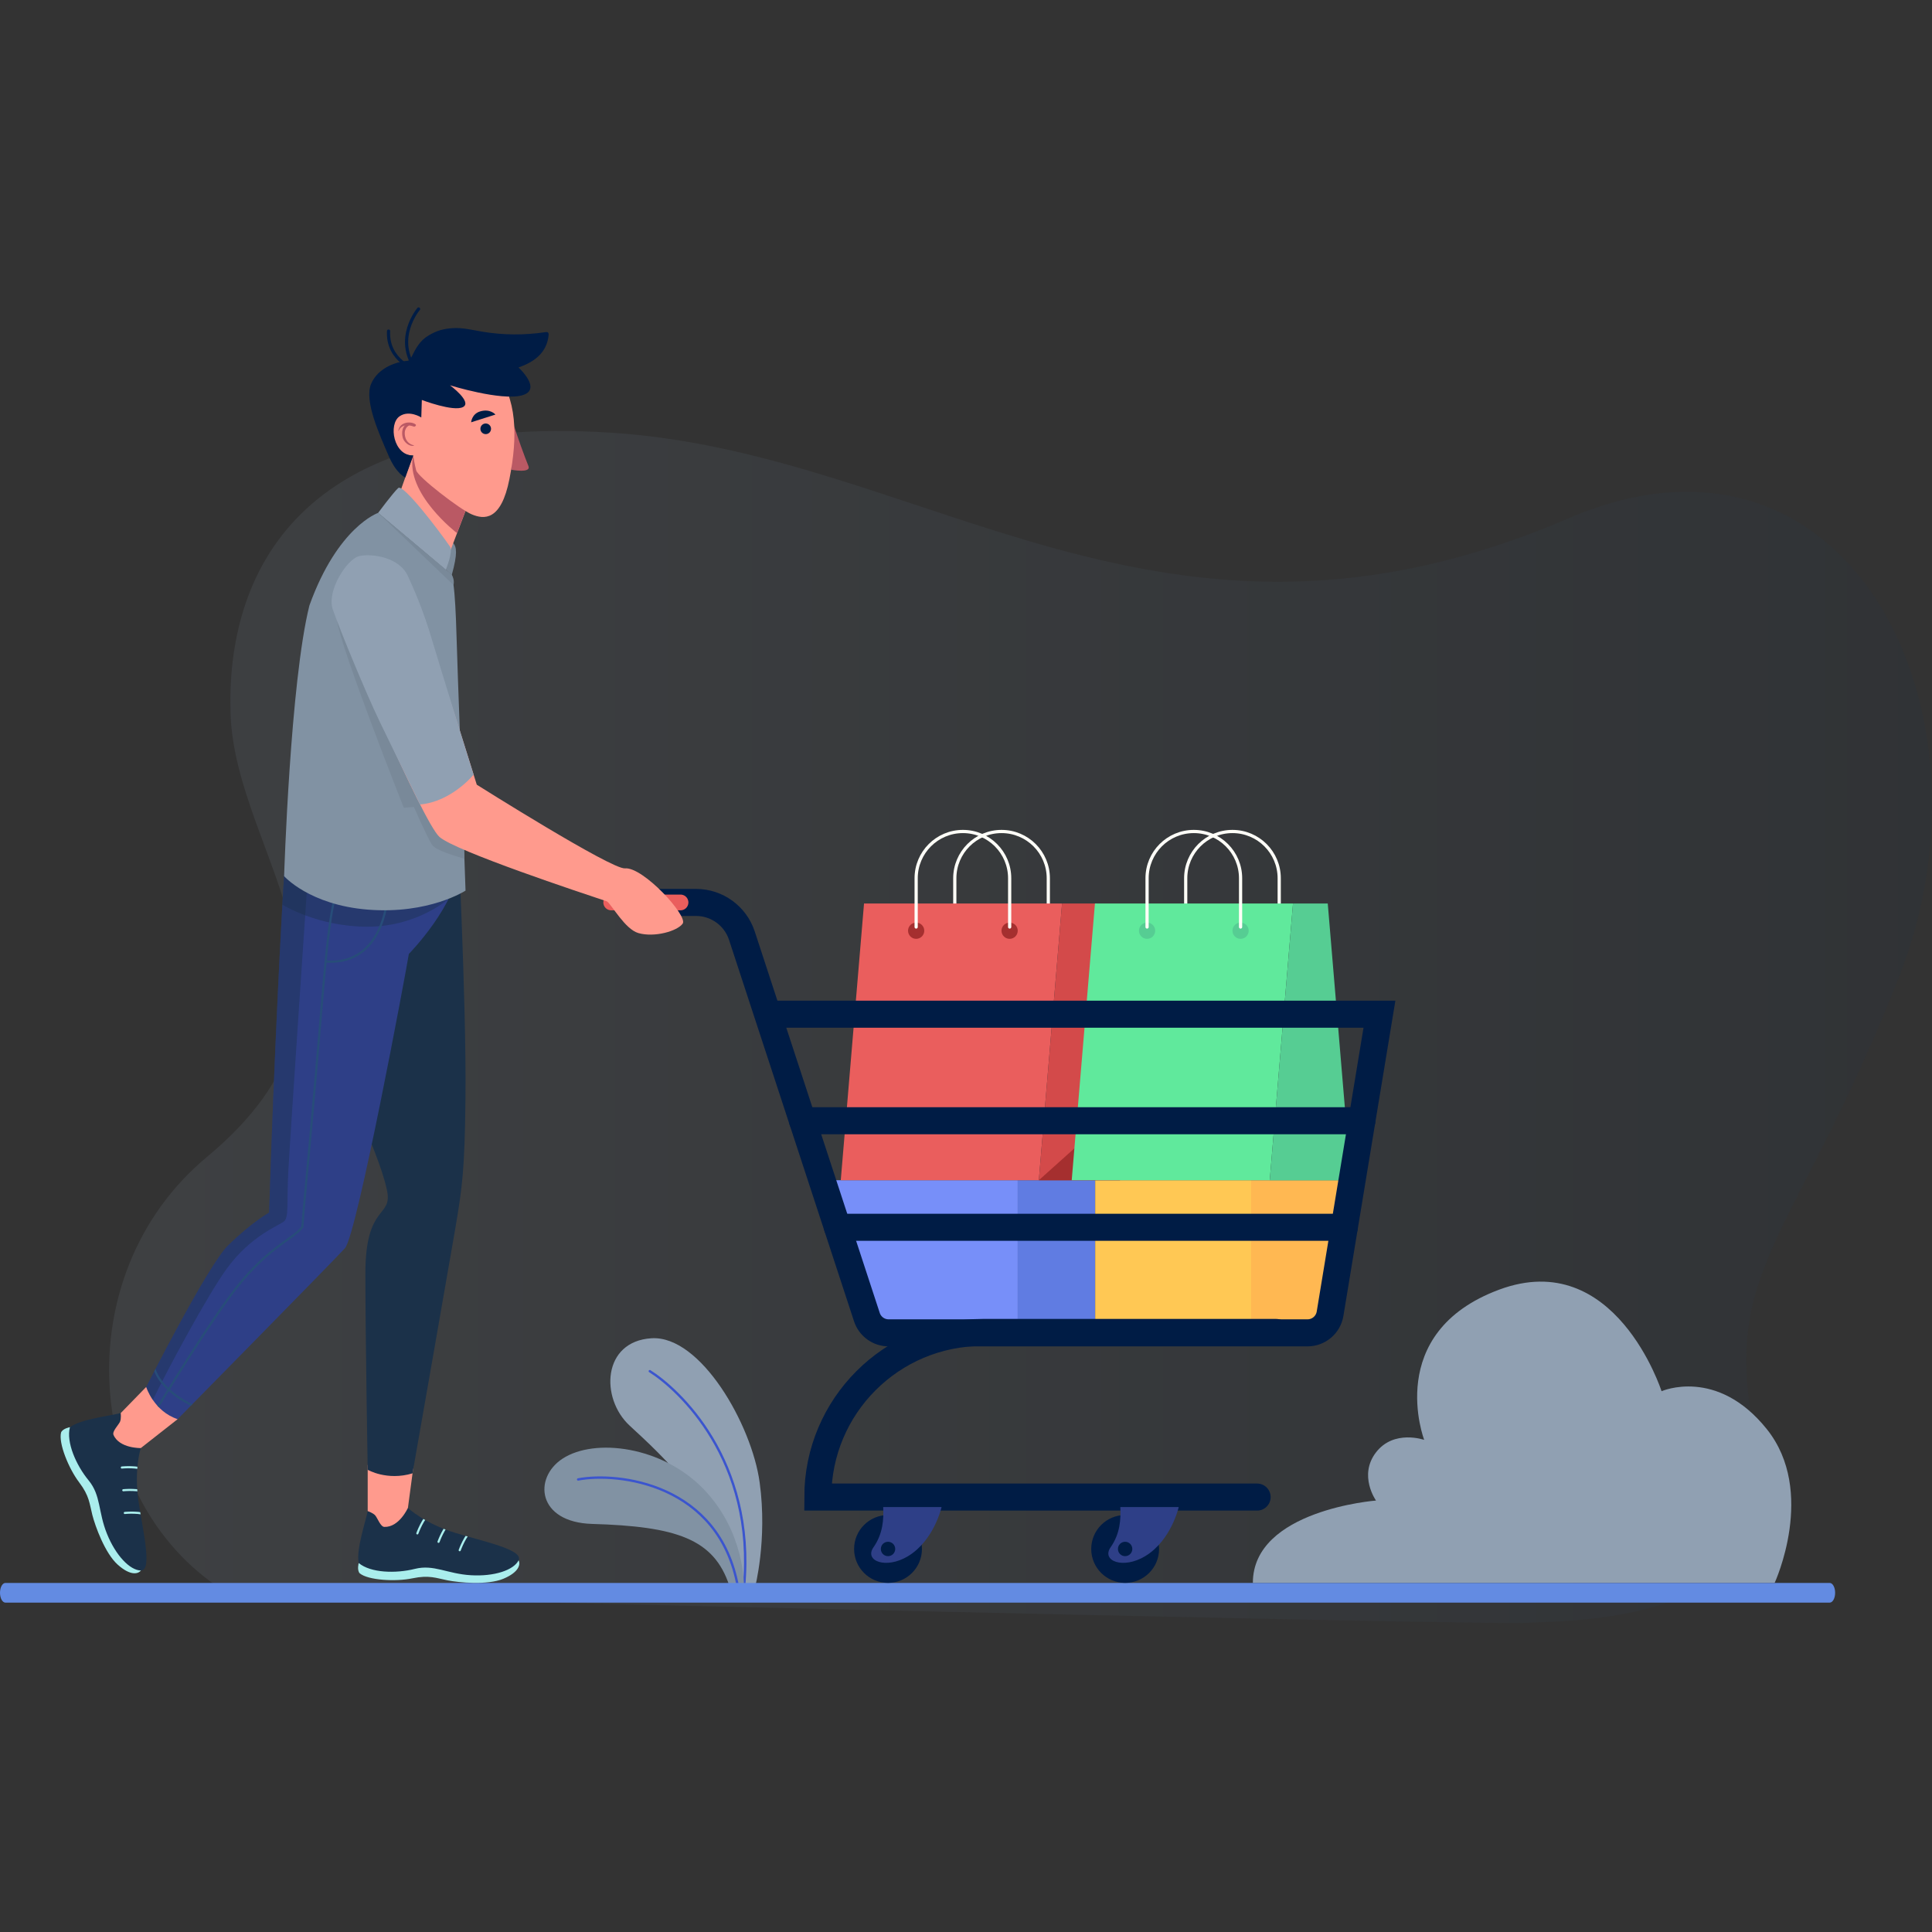<?xml version="1.0" encoding="utf-8"?>
<!-- Generator: Adobe Illustrator 24.0.1, SVG Export Plug-In . SVG Version: 6.00 Build 0)  -->
<svg version="1.1" id="Layer_1" xmlns="http://www.w3.org/2000/svg" xmlns:xlink="http://www.w3.org/1999/xlink" x="0px" y="0px"
	 viewBox="0 0 500 500" style="enable-background:new 0 0 500 500;" xml:space="preserve">
<rect x="0" y="0" width="500" height="500" fill="#333333" stroke="none"/>
<style type="text/css">
	.st0{opacity:0.12;fill-rule:evenodd;clip-rule:evenodd;fill:url(#SVGID_1_);}
	.st1{fill:#90A0B2;}
	.st2{fill:none;stroke:#3B55CE;stroke-width:0.614;stroke-linecap:round;stroke-miterlimit:10;}
	.st3{fill:#8192A3;}
	.st4{fill:#638BE2;}
	.st5{fill:#778FF9;}
	.st6{fill:#607CE2;}
	.st7{fill:#FFC854;}
	.st8{fill:#FFB852;}
	.st9{fill:none;stroke:#FFFFF8;stroke-width:0.83;stroke-linecap:round;stroke-miterlimit:10;}
	.st10{fill:#EA5E5D;}
	.st11{fill:#D34A4A;}
	.st12{fill:#A52F2F;}
	.st13{fill:#60E99C;}
	.st14{fill:#56CD93;}
	.st15{fill:none;stroke:#001C45;stroke-width:7;stroke-linecap:round;stroke-miterlimit:10;}
	.st16{fill:#001C45;}
	.st17{fill:#2E3F87;}
	.st18{fill:none;stroke:#EA5E5D;stroke-width:4.072;stroke-linecap:round;stroke-miterlimit:10;}
	.st19{fill:#AAEEED;}
	.st20{clip-path:url(#XMLID_25_);fill:none;stroke:#AAEEED;stroke-width:0.549;stroke-linecap:round;stroke-miterlimit:10;}
	.st21{fill:#FF9A8D;}
	.st22{clip-path:url(#XMLID_26_);fill:none;stroke:#AAEEED;stroke-width:0.549;stroke-linecap:round;stroke-miterlimit:10;}
	.st23{fill:#1B3149;}
	.st24{opacity:0.4;fill:#1B3149;}
	.st25{clip-path:url(#SVGID_3_);}
	.st26{fill:none;stroke:#274D79;stroke-width:0.549;stroke-miterlimit:10;}
	.st27{fill:#798999;}
	.st28{fill:#BA5964;}
	.st29{fill:none;stroke:#001C45;stroke-width:0.823;stroke-linecap:round;stroke-miterlimit:10;}
</style>
<g>
	<linearGradient id="SVGID_1_" gradientUnits="userSpaceOnUse" x1="28.234" y1="265.779" x2="500" y2="265.779">
		<stop  offset="0" style="stop-color:#90A0B2"/>
		<stop  offset="1" style="stop-color:#1B3149"/>
	</linearGradient>
	<path class="st0" d="M59.67,412.75c-38.41-22.63-42.98-82.68-6.14-113.31c49.39-41.05,7.36-77.25,6.14-114.71
		c-1.16-35.5,16.76-78.01,98.5-72.75c81.74,5.26,142.58,67.43,247.72,22.17c72.28-31.11,112.81,49.35,85.58,118.66
		c-27.23,69.31-47.12,75.55-36.76,121.12s-45.47,45.46-60.07,46.07C380.06,420.61,59.67,412.75,59.67,412.75z"/>
	<g id="XMLID_625_">
		<path id="XMLID_627_" class="st1" d="M195.36,411c0,0,3.29-12.37,1.24-27.34c-2.04-14.97-15.28-38.11-27.99-37.32
			c-12.71,0.78-13.33,15.51-5.66,22.61c7.67,7.1,26.15,23.56,25.82,41.43L195.36,411z"/>
		<path id="XMLID_626_" class="st2" d="M168.17,354.86c7.41,4.65,27.44,22.99,24.38,55.88"/>
	</g>
	<g id="XMLID_622_">
		<path id="XMLID_624_" class="st3" d="M192.55,410.74c-0.04-0.88,0.15-14.29-10.39-25.29c-10.74-11.21-28.26-13.37-36.56-7.96
			c-7.65,4.99-6.57,16.48,7.65,16.9c21.81,0.64,31.51,3.86,35.5,15.99L192.55,410.74z"/>
		<path id="XMLID_623_" class="st2" d="M149.62,382.88c10.23-1.95,36.59,0.97,41.38,27.93"/>
	</g>
	<path id="XMLID_617_" class="st1" d="M459.28,409.65c0,0,10.91-23.62-2.02-39.78c-12.93-16.16-27.25-9.83-27.25-9.83
		s-12.01-37.44-42.03-26.28c-30.02,11.17-19.4,38.88-19.4,38.88s-7.85-2.77-12.47,3.23c-4.62,6,0,12.47,0,12.47
		s-31.87,2.44-31.87,21.31H459.28z"/>
	<path id="XMLID_465_" class="st4" d="M473.52,414.76H1.41c-0.78,0-1.41-1.14-1.41-2.55l0,0c0-1.41,0.63-2.55,1.41-2.55h472.11
		c0.78,0,1.41,1.14,1.41,2.55l0,0C474.93,413.62,474.3,414.76,473.52,414.76z"/>
	<g id="XMLID_459_">
		<polygon id="XMLID_464_" class="st5" points="213,305.44 263.39,305.44 263.39,344.84 225.24,344.84 		"/>
		<rect id="XMLID_463_" x="263.39" y="305.44" class="st6" width="20.04" height="39.4"/>
		<rect id="XMLID_461_" x="283.44" y="305.44" class="st7" width="40.36" height="39.4"/>
		<polygon id="XMLID_460_" class="st8" points="341.95,344.84 323.8,344.84 323.8,305.44 349.63,305.44 		"/>
	</g>
	<g id="XMLID_451_">
		<path id="XMLID_458_" class="st9" d="M247.1,239.91v-12.62c0-6.68,5.42-12.1,12.1-12.1l0,0c6.68,0,12.1,5.42,12.1,12.1v12.62"/>
		<polygon id="XMLID_457_" class="st10" points="274.86,233.82 223.61,233.82 217.59,305.44 268.85,305.44 		"/>
		<polygon id="XMLID_456_" class="st11" points="283.85,233.82 274.86,233.82 268.85,305.44 276.83,305.44 281.89,305.44 
			289.87,305.44 		"/>
		<polygon id="XMLID_455_" class="st12" points="268.85,305.44 279.36,296.02 289.87,305.44 		"/>
		<path id="XMLID_454_" class="st12" d="M235,240.87c0-1.16,0.94-2.1,2.1-2.1c1.16,0,2.1,0.94,2.1,2.1c0,1.16-0.94,2.1-2.1,2.1
			C235.94,242.97,235,242.03,235,240.87z"/>
		<path id="XMLID_453_" class="st12" d="M259.19,240.87c0-1.16,0.94-2.1,2.1-2.1c1.16,0,2.1,0.94,2.1,2.1c0,1.16-0.94,2.1-2.1,2.1
			C260.13,242.97,259.19,242.03,259.19,240.87z"/>
		<path id="XMLID_452_" class="st9" d="M237.1,239.91v-12.62c0-6.68,5.42-12.1,12.1-12.1l0,0c6.68,0,12.1,5.42,12.1,12.1v12.62"/>
	</g>
	<g id="XMLID_443_">
		<path id="XMLID_450_" class="st9" d="M306.86,239.91v-12.62c0-6.68,5.42-12.1,12.1-12.1l0,0c6.68,0,12.1,5.42,12.1,12.1v12.62"/>
		<polygon id="XMLID_449_" class="st13" points="334.63,233.82 283.37,233.82 277.36,305.44 328.61,305.44 		"/>
		<polygon id="XMLID_448_" class="st14" points="343.62,233.82 334.63,233.82 328.61,305.44 336.59,305.44 341.66,305.44 
			349.63,305.44 		"/>
		<polygon id="XMLID_447_" class="st14" points="328.61,305.44 339.12,296.02 349.63,305.44 		"/>
		<path id="XMLID_446_" class="st14" d="M294.76,240.87c0-1.16,0.94-2.1,2.1-2.1s2.1,0.94,2.1,2.1c0,1.16-0.94,2.1-2.1,2.1
			S294.76,242.03,294.76,240.87z"/>
		<path id="XMLID_445_" class="st14" d="M318.96,240.87c0-1.16,0.94-2.1,2.1-2.1c1.16,0,2.1,0.94,2.1,2.1c0,1.16-0.94,2.1-2.1,2.1
			C319.9,242.97,318.96,242.03,318.96,240.87z"/>
		<path id="XMLID_444_" class="st9" d="M296.86,239.91v-12.62c0-6.68,5.41-12.1,12.1-12.1l0,0c6.68,0,12.1,5.42,12.1,12.1v12.62"/>
	</g>
	<g id="XMLID_426_">
		<path id="XMLID_442_" class="st15" d="M168.64,233.55h11.49c5.4,0,10.19,3.47,11.87,8.6l32.35,98.72c0.8,2.43,3.06,4.07,5.62,4.07
			h108.41c2.9,0,5.37-2.1,5.84-4.95L357,262.47H198.66"/>
		<path id="XMLID_441_" class="st15" d="M330.28,344.84h-76.03c-23.53,0-42.6,19.07-42.6,42.6l0,0h113.69"/>
		<g id="XMLID_437_">
			<path id="XMLID_440_" class="st16" d="M221.04,400.87c0-4.85,3.93-8.78,8.78-8.78s8.78,3.93,8.78,8.78
				c0,4.85-3.93,8.78-8.78,8.78S221.04,405.72,221.04,400.87z"/>
			<path id="XMLID_439_" class="st17" d="M228.57,390.02c0.15,3.19-0.05,6.89-2.51,10.41c-2.47,3.53,3.22,5.76,8.93,2.31
				c6.79-4.1,8.69-12.72,8.69-12.72H228.57z"/>
			<path id="XMLID_438_" class="st16" d="M227.96,400.87c0-1.03,0.83-1.86,1.86-1.86c1.03,0,1.86,0.83,1.86,1.86
				c0,1.03-0.83,1.86-1.86,1.86C228.79,402.74,227.96,401.9,227.96,400.87z"/>
		</g>
		<g id="XMLID_432_">
			<path id="XMLID_436_" class="st16" d="M282.41,400.87c0-4.85,3.93-8.78,8.78-8.78c4.85,0,8.78,3.93,8.78,8.78
				c0,4.85-3.93,8.78-8.78,8.78C286.34,409.65,282.41,405.72,282.41,400.87z"/>
			<path id="XMLID_435_" class="st17" d="M289.94,390.02c0.15,3.19-0.05,6.89-2.51,10.41c-2.47,3.53,3.22,5.76,8.93,2.31
				c6.79-4.1,8.69-12.72,8.69-12.72H289.94z"/>
			<path id="XMLID_434_" class="st16" d="M289.32,400.87c0-1.03,0.83-1.86,1.86-1.86c1.03,0,1.86,0.83,1.86,1.86
				c0,1.03-0.83,1.86-1.86,1.86C290.15,402.74,289.32,401.9,289.32,400.87z"/>
		</g>
		<line id="XMLID_431_" class="st15" x1="207.7" y1="290.05" x2="352.46" y2="290.05"/>
		<line id="XMLID_430_" class="st15" x1="216.74" y1="317.62" x2="347.91" y2="317.62"/>
		<line id="XMLID_427_" class="st18" x1="176.12" y1="233.55" x2="158.18" y2="233.55"/>
	</g>
	<g id="XMLID_349_">
		<g id="XMLID_353_">
			<g id="XMLID_381_">
				<g id="XMLID_409_">
					<path id="XMLID_422_" class="st19" d="M134.21,403.81c0.54,1.02,0.13,3.08-3.96,4.78c-4.09,1.7-11.49,0.98-14.43,0.4
						c-2.94-0.58-4.73-1.43-9.09-0.52c-4.35,0.91-11.49,0.51-13.65-1.31c-0.75-0.87-0.24-2.66-0.24-2.66L134.21,403.81z"/>
					<g id="XMLID_412_">
						<defs>
							<path id="XMLID_413_" d="M95.16,391.07c-0.6,2.98-3.03,10.02-2.33,13.43c3.06,2.59,9.61,2.76,14.52,1.53
								c4.91-1.24,8.37,1.28,14.53,1.64c6.05,0.36,11.09-1.33,12.33-3.86c1.34-2.76-9.22-4.9-16.42-7.11
								c-8.05-2.48-12.22-6.45-12.22-6.45L95.16,391.07z"/>
						</defs>
						<use xlink:href="#XMLID_413_"  style="overflow:visible;fill:#1B3149;"/>
						<clipPath id="XMLID_25_">
							<use xlink:href="#XMLID_413_"  style="overflow:visible;"/>
						</clipPath>
						<path id="XMLID_420_" class="st20" d="M108.01,396.84c0,0,1.45-4.06,3.38-5.38"/>
						<path id="XMLID_418_" class="st20" d="M113.49,399.02c0,0,1.45-4.06,3.38-5.38"/>
						<path id="XMLID_416_" class="st20" d="M118.97,401.19c0,0,1.45-4.06,3.38-5.38"/>
					</g>
					<path id="XMLID_410_" class="st21" d="M95.16,379.15v11.92c0,0,1.38,0.46,1.96,1.13c0.58,0.68,1.36,2.92,2.33,2.96
						c3.85,0.16,6.12-4.92,6.12-4.92l1.45-10.83L95.16,379.15z"/>
				</g>
				<g id="XMLID_395_">
					<path id="XMLID_407_" class="st19" d="M36.46,406.44c-0.69,0.93-2.73,1.44-6.02-1.53c-3.29-2.97-5.81-9.96-6.55-12.87
						c-0.74-2.9-0.73-4.89-3.42-8.43c-2.69-3.54-5.39-10.16-4.66-12.9c0.46-1.05,2.3-1.36,2.3-1.36L36.46,406.44z"/>
					<g id="XMLID_398_">
						<defs>
							<path id="XMLID_399_" d="M31.24,365.71c-2.95,0.74-10.35,1.56-13.14,3.65c-1.03,3.87,1.62,9.87,4.84,13.77
								c3.22,3.91,2.43,8.11,4.75,13.83c2.27,5.62,5.95,9.45,8.77,9.48c3.07,0.03,0.47-10.43-0.61-17.88
								c-1.22-8.34,0.59-13.8,0.59-13.8L31.24,365.71z"/>
						</defs>
						<use xlink:href="#XMLID_399_"  style="overflow:visible;fill:#1B3149;"/>
						<clipPath id="XMLID_26_">
							<use xlink:href="#XMLID_399_"  style="overflow:visible;"/>
						</clipPath>
						<path id="XMLID_405_" class="st22" d="M31.53,379.79c0,0,4.29-0.43,6.31,0.75"/>
						<path id="XMLID_403_" class="st22" d="M31.91,385.67c0,0,4.29-0.43,6.31,0.75"/>
						<path id="XMLID_401_" class="st22" d="M32.3,391.55c0,0,4.29-0.43,6.31,0.75"/>
					</g>
					<path id="XMLID_396_" class="st21" d="M37.85,358.92l-6.61,6.79c0,0,0.18,1.44-0.19,2.25c-0.37,0.81-2.06,2.48-1.68,3.38
						c1.51,3.54,7.07,3.42,7.07,3.42l9.53-7.48L37.85,358.92z"/>
				</g>
				<path id="XMLID_393_" class="st23" d="M118.18,209.43c-13.34,0-23.27,1-23.27,1c-4.27,1.87-11.59,11.57-13.75,17.72
					C79,234.33,79.88,244.61,81,249.9c6.26,29.51,16.73,46.51,19.16,58.21c1.49,7.15-5.6,3.31-5.6,21.45
					c0,16.23,0.6,50.82,0.6,50.82s5,2.91,11.6,0.92c0,0,10.01-57.06,11.11-63.59c1.78-10.59,2.4-15.03,2.59-33.35
					C120.75,258.6,118.18,209.43,118.18,209.43z"/>
				<path id="XMLID_391_" class="st17" d="M45.97,367.28c0,0,40.19-40.81,43.3-44.24c3.11-3.44,15.72-71.09,16.54-76.16
					c0,0,12.61-12.84,12.98-23.49l-40.92-20.49c-1.74,6.54-3.16,6.77-4.34,23.86c-0.6,8.71-2.52,44.59-3.88,87.07
					c0,0-4.22,2.26-10.63,8.5c-5.23,5.1-21.17,36.61-21.17,36.61S39.76,365.21,45.97,367.28z"/>
				<path id="XMLID_390_" class="st24" d="M73.52,226.75c-0.6,8.71-2.52,44.59-3.88,87.07c0,0-4.22,2.26-10.63,8.5
					c-5.23,5.1-21.17,36.61-21.17,36.61s0.47,1.56,1.71,3.37c3.85-7.95,14.17-27.14,19.11-33.94c6.25-8.62,13.58-11.2,14.86-12.28
					c1.28-1.08,0.66-4.74,1.09-12.93c0.43-8.19,5.22-78.86,5.22-78.86l-5.31-8.07C74.17,218.81,73.84,222.17,73.52,226.75z"/>
				<path id="XMLID_389_" class="st24" d="M116.09,232.6c0,0-8.01,7.23-20.99,7.23c-12.97,0-22.03-5.71-22.03-5.71l0.45-7.37
					L116.09,232.6z"/>
				<g id="XMLID_382_">
					<defs>
						<path id="SVGID_2_" d="M45.97,367.28c0,0,40.19-40.81,43.3-44.24c3.11-3.44,15.72-71.09,16.54-76.16
							c0,0,12.61-12.84,12.98-23.49l-40.92-20.49c-1.74,6.54-3.16,6.77-4.34,23.86c-0.6,8.71-2.52,44.59-3.88,87.07
							c0,0-4.22,2.26-10.63,8.5c-5.23,5.1-21.17,36.61-21.17,36.61S39.76,365.21,45.97,367.28z"/>
					</defs>
					<clipPath id="SVGID_3_">
						<use xlink:href="#SVGID_2_"  style="overflow:visible;"/>
					</clipPath>
					<g id="XMLID_385_" class="st25">
						<path id="XMLID_388_" class="st26" d="M107.33,202.62c-5.97,11.3-16.66,18.33-19.55,25.86c-2.89,7.53-3.61,21.73-6.02,49.46
							c-2.29,26.35-3.18,34.39-3.51,39.61c-2.54,3.33-9.7,5.45-18.92,18.16c-8.93,12.3-20.5,31.82-20.5,31.82"/>
						<path id="XMLID_387_" class="st26" d="M100.18,232.65c0,0-1.01,17.09-15.7,16.22"/>
						<path id="XMLID_386_" class="st26" d="M39.75,353.39c0.87,4.53,6.04,8.9,12.48,11.38"/>
					</g>
				</g>
			</g>
			<path id="XMLID_380_" class="st27" d="M117.31,140.59c0.86,0.93,1.14,2.71-0.38,8.16l-19.06-16.02L117.31,140.59z"/>
			<g id="XMLID_366_">
				<path id="XMLID_378_" class="st28" d="M133.08,110.29c0.39,1.54,2.83,8.3,3.67,10.3c0.84,2-4.48,0.97-4.48,0.97L133.08,110.29z"
					/>
				<g id="XMLID_373_">
					<polygon id="XMLID_376_" class="st21" points="101.61,132.73 115.49,145.3 120.47,132.25 106.91,117.89 					"/>
					<path id="XMLID_374_" class="st28" d="M118.28,137.98c0,0-13.42-10.27-11.38-20.09l13.57,14.35L118.28,137.98z"/>
				</g>
				<path id="XMLID_371_" class="st21" d="M106.95,117.89c0,0,0.3,2.17,0.76,3.86c0.47,1.69,11.28,10.07,14.39,11.37
					c3.11,1.3,7.57,1.84,9.74-9.14c2.17-10.99,2.05-21.06-3.76-27.94c-5.82-6.88-17.37-4.4-23.66,1.27
					C98.13,102.97,98.97,117.79,106.95,117.89z"/>
				<path id="XMLID_369_" class="st16" d="M106.95,117.89l-2.07,5.68c0,0-2.31-0.93-4.33-5.67c-2.22-5.19-6.4-14.15-4.5-18.57
					c1.44-3.34,4.82-5.17,8.26-5.81c1.2-0.22,1.6,0.06,2.11-0.98c1.19-2.39,2.2-4.4,4.62-5.8c2.08-1.21,3.75-1.65,6.12-1.82
					c2.54-0.18,5.36,0.54,7.85,0.95c5.33,0.87,10.8,0.9,16.15,0.09c0.22-0.03,0.46-0.06,0.64,0.08c0.19,0.16,0.2,0.45,0.18,0.7
					c-0.45,4.57-3.74,6.96-7.8,8.36c0,0,6.32,5.74,0.9,7.22c-5.43,1.48-18.61-2.6-18.61-2.6s5.82,4.32,3.36,5.62
					c-2.46,1.3-10.66-1.83-10.66-1.83l-0.14,4.53c0,0-3.13-2.01-5.61-0.31C100.45,109.77,101.83,117.96,106.95,117.89z"/>
				<path id="XMLID_367_" class="st29" d="M108.33,79.97c0,0-6.59,7.72-0.57,15.85c0,0-7.61-2.4-7.2-10.14"/>
			</g>
			<path id="XMLID_365_" class="st1" d="M115.37,147.44c0,0,1.96-4.72,1.1-5.97c-2.84-4.14-12.12-16.34-13.41-15.17
				c-1.29,1.17-5.2,6.43-5.2,6.43L115.37,147.44z"/>
			<path id="XMLID_364_" class="st3" d="M116.93,148.75c1.19,5.48,1.08,14.51,1.83,33.66c0.48,12.32,1.72,48.08,1.72,48.08
				s-9.43,6.18-25.28,4.92c-15.14-1.21-21.67-8.66-21.67-8.66s1.58-50.28,6.55-70.07c7.35-20.41,17.79-23.95,17.79-23.95
				L116.93,148.75z"/>
			<path id="XMLID_363_" class="st27" d="M119.64,206.65l-32.39-45.91c1.07,7.44,17.25,48.31,17.25,48.31l2.62-0.21
				c0,0,3.26,7.54,4.67,9.76c0.93,1.47,5.74,2.83,8.4,3.66C120.04,217.94,119.84,212.37,119.64,206.65z"/>
			<path id="XMLID_362_" class="st27" d="M97.87,132.73l17.5,14.71l1.56,1.31c0.51,0.98,0.62,1.87,0.43,2.65L97.87,132.73z"/>
			<g id="XMLID_354_">
				<g id="XMLID_48_">
					<path id="XMLID_361_" class="st16" d="M127.08,110.9c-0.04-0.76-0.69-1.34-1.45-1.3c-0.76,0.04-1.34,0.69-1.3,1.45
						c0.04,0.76,0.69,1.34,1.45,1.3C126.54,112.31,127.12,111.66,127.08,110.9z"/>
					<path id="XMLID_360_" class="st16" d="M128.22,107.29l-6.29,2c0,0,0.14-2.15,2.31-2.81
						C126.87,105.67,128.22,107.29,128.22,107.29z"/>
				</g>
				<path id="XMLID_357_" class="st28" d="M104.72,109.53c0.85-0.31,2.14-0.26,2.85,0.32c0.27,0.22-0.19,0.66-0.45,0.56
					c-1.45-0.54-3.22-0.61-3.94,1.08c-0.04,0.09-0.1,0-0.09-0.07C103.29,110.49,103.81,109.85,104.72,109.53z"/>
				<path id="XMLID_355_" class="st28" d="M105.4,109.66c0.16-0.08,0.53,0.32,0.49,0.44c-0.23,0.11-0.61,0.38-0.79,0.7
					c-0.31,0.54-0.39,1.01-0.34,1.64c0.12,1.44,0.93,2.48,2.34,2.81c0.03,0.01,0.07,0.08,0.03,0.09c-1.23,0.31-2.62-0.96-2.9-2.06
					C103.91,112.05,103.99,110.33,105.4,109.66z"/>
			</g>
		</g>
		<path id="XMLID_351_" class="st21" d="M86.65,156.7c-1.59-8.92,15.42-14.56,20.19-3.19c4.68,11.16,16.55,49.57,16.55,49.57
			s34.87,21.98,38.35,21.65c4.67-0.44,16.35,12.3,14.94,14.3c-1.37,1.94-7.29,3.64-11.46,2.45c-3.45-0.99-6.78-7.17-8.11-8.19
			c-6.75-2.26-39.06-12.95-43.36-16.68C109.45,212.88,87.69,162.51,86.65,156.7z"/>
		<path id="XMLID_350_" class="st1" d="M105.6,149.15c1.16,2.6,3.78,8.14,6.33,16.85c1.96,6.67,10.64,34.47,10.64,34.47
			s-5.66,7.01-13.87,7.73c0,0-6.44-13.17-10.38-21.33c-3.93-8.16-10.52-24.33-12.19-29.14c-1.67-4.81,3.71-13.17,6.94-13.84
			C96.31,143.23,103.37,144.16,105.6,149.15z"/>
	</g>
</g>
</svg>
